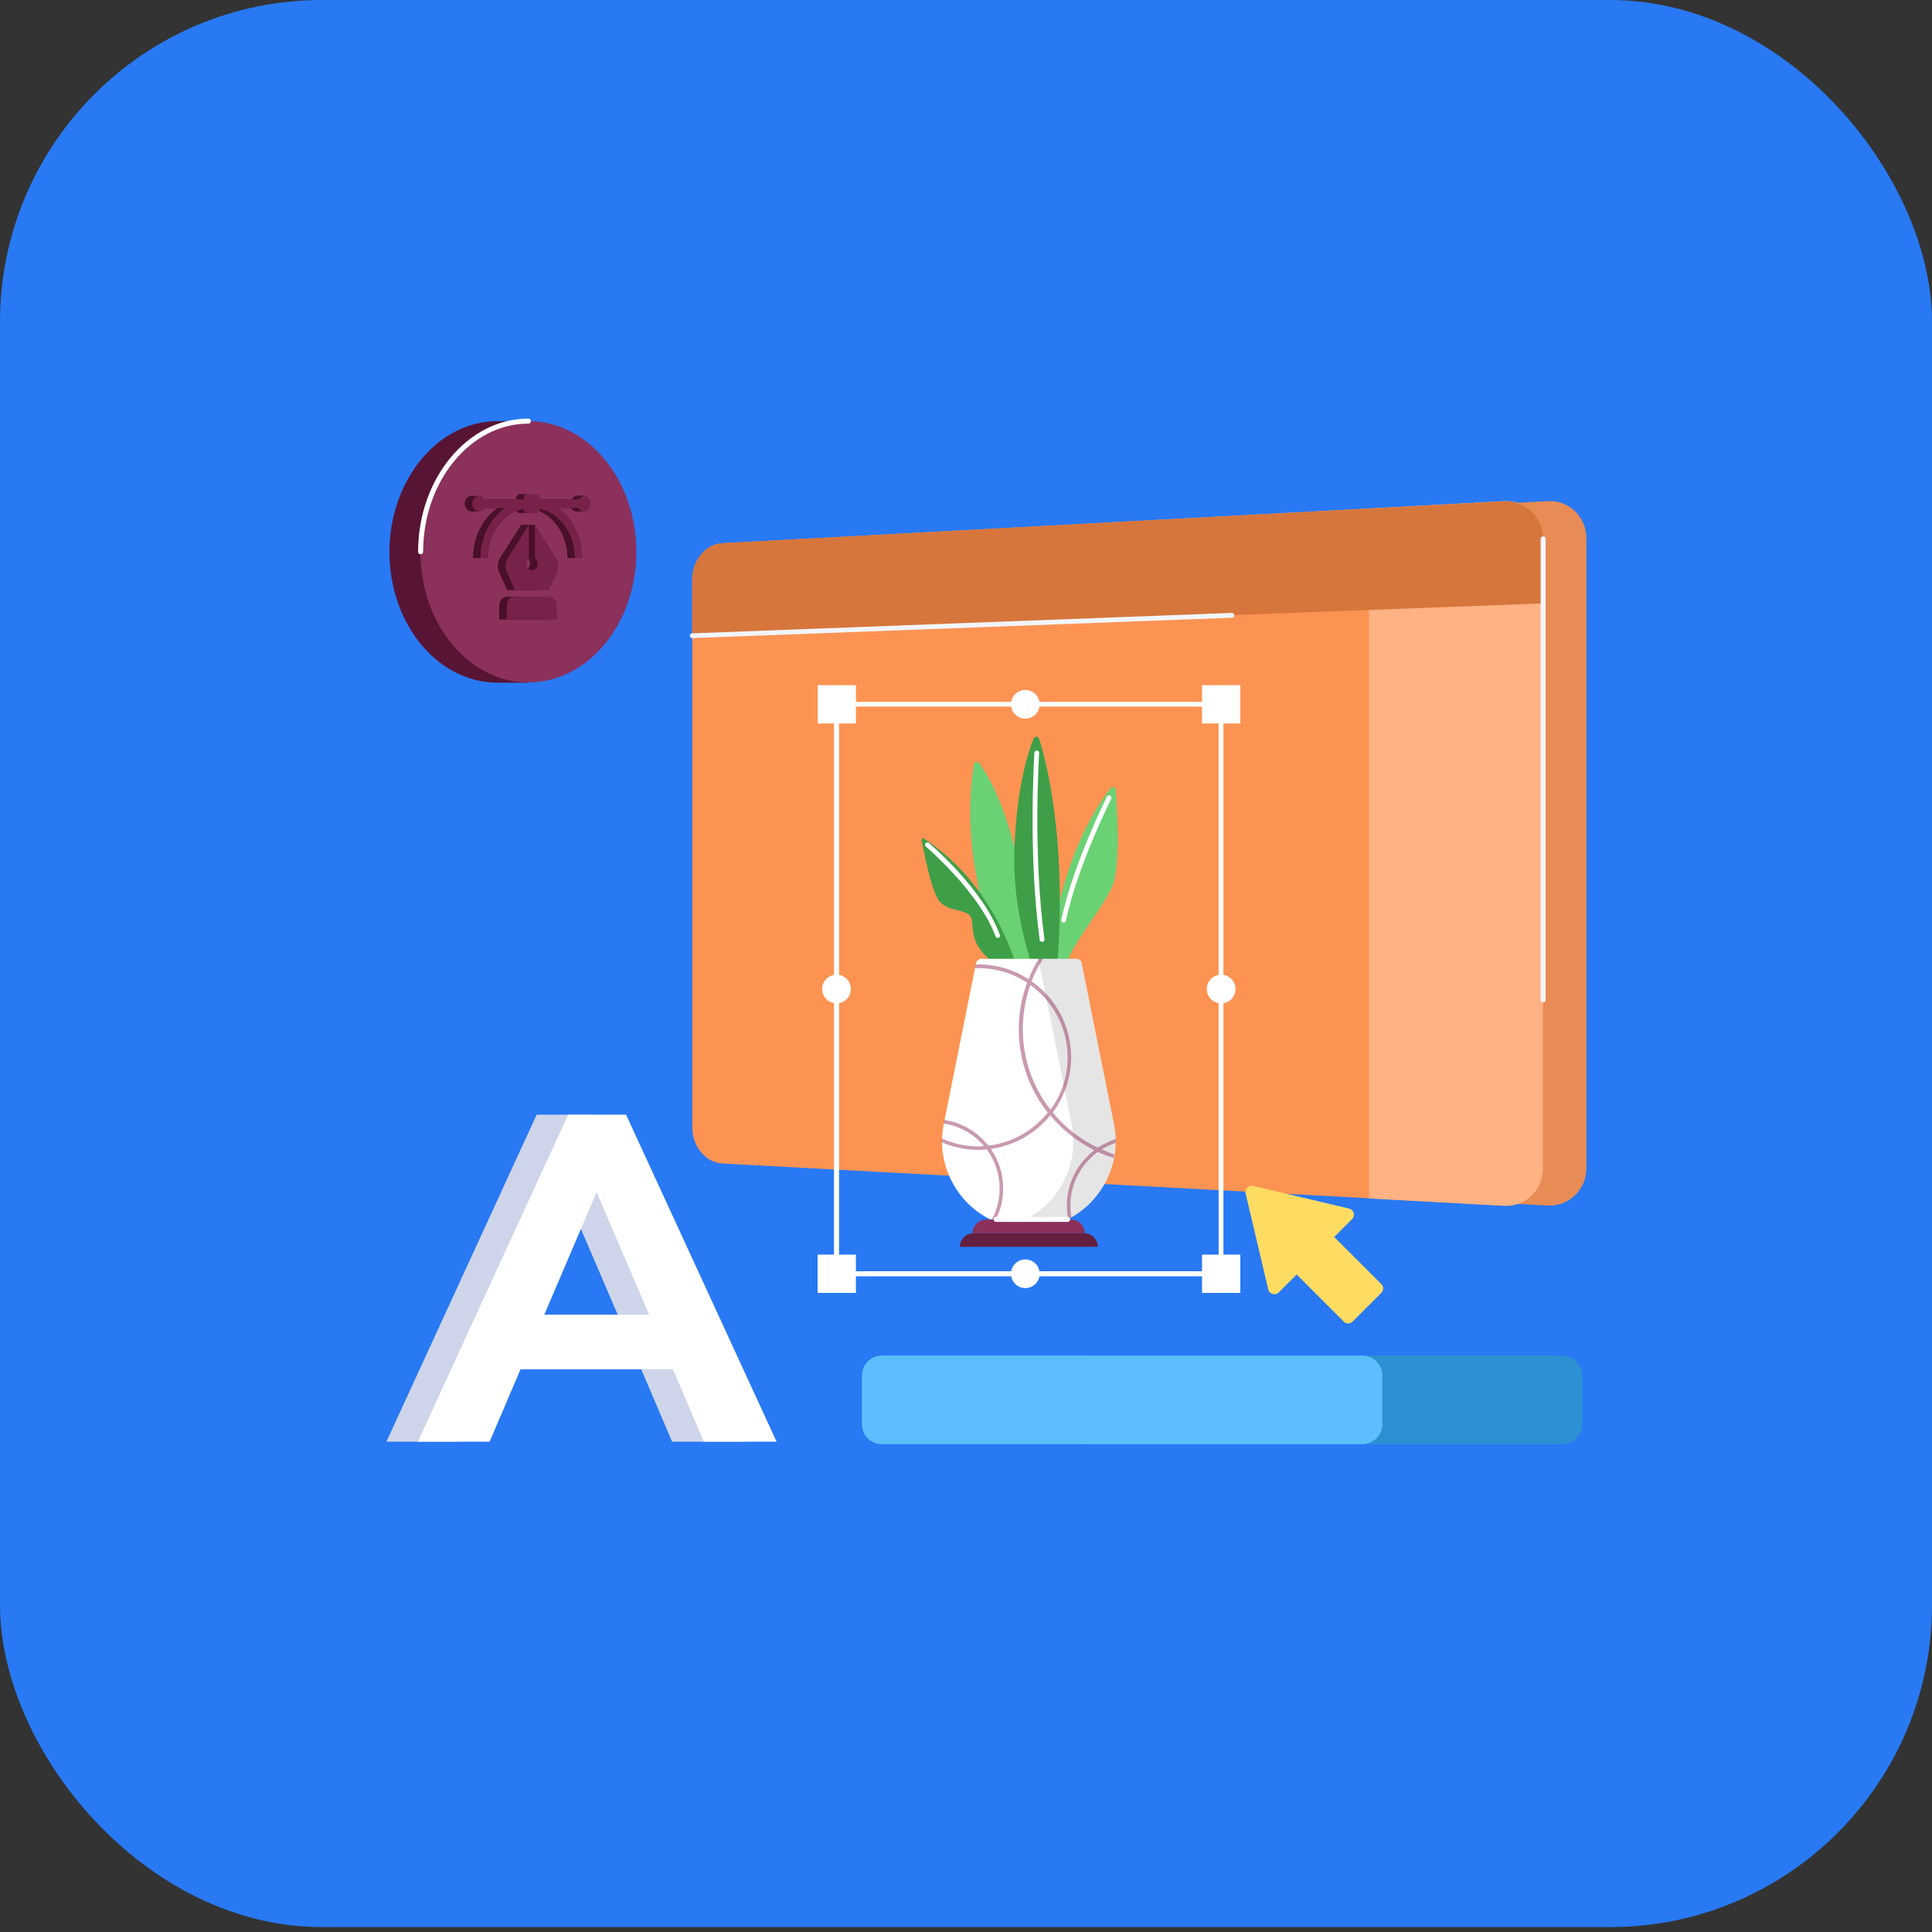 <svg width="60" height="60" viewBox="0 0 60 60" fill="none" xmlns="http://www.w3.org/2000/svg">
<rect x="0" y="0" width="60" height="60" fill="#333333" stroke="none"/>
<path d="M17.448 18.078H18.41V18.25C19.793 18.75 20.802 20.298 20.802 22.136C20.802 23.973 19.793 25.529 18.41 26.029V26.201H17.448C15.595 26.201 14.094 24.379 14.094 22.143C14.094 19.907 15.603 18.078 17.448 18.078Z" fill="#581435"/>
<path d="M18.409 26.193C20.262 26.193 21.763 24.377 21.763 22.136C21.763 19.895 20.262 18.078 18.409 18.078C16.557 18.078 15.056 19.895 15.056 22.136C15.056 24.377 16.557 26.193 18.409 26.193Z" fill="#8B315C"/>
<path d="M15.063 22.214C15.016 22.214 14.985 22.183 14.985 22.136C14.985 19.861 16.525 18 18.409 18C18.456 18 18.487 18.031 18.487 18.078C18.487 18.125 18.456 18.156 18.409 18.156C16.611 18.156 15.141 19.947 15.141 22.136C15.141 22.183 15.102 22.214 15.063 22.214Z" fill="white"/>
<path d="M50.057 42.439L25.782 41.133C25.266 41.102 24.851 40.602 24.851 40.008V22.996C24.851 22.401 25.266 21.901 25.782 21.87L50.057 20.564C50.729 20.525 51.269 21.049 51.269 21.729V41.266C51.269 41.954 50.721 42.47 50.057 42.439Z" fill="#E78C55"/>
<path d="M48.704 42.439L24.429 41.133C23.913 41.102 23.499 40.602 23.499 40.008V22.996C23.499 22.401 23.913 21.901 24.429 21.87L48.704 20.564C49.377 20.525 49.916 21.049 49.916 21.729V41.266C49.924 41.954 49.377 42.47 48.704 42.439Z" fill="#FC9353"/>
<path d="M48.704 20.572L44.514 20.799V42.22L48.704 42.447C49.376 42.486 49.916 41.962 49.916 41.282V21.737C49.924 21.057 49.376 20.533 48.704 20.572Z" fill="#FFB283"/>
<path d="M43.896 42.533L40.917 41.829C40.777 41.798 40.652 41.923 40.683 42.064L41.386 45.042C41.418 45.191 41.605 45.246 41.715 45.136L42.27 44.581L43.732 46.043C43.81 46.121 43.927 46.121 44.005 46.043L44.897 45.152C44.975 45.074 44.975 44.956 44.897 44.878L43.435 43.416L43.99 42.861C44.099 42.752 44.045 42.572 43.896 42.533Z" fill="#FDDC61"/>
<path d="M48.704 20.572L24.429 21.87C23.913 21.901 23.499 22.401 23.499 22.996V24.739L49.924 23.738V21.737C49.924 21.057 49.377 20.533 48.704 20.572Z" fill="#D6763C"/>
<path d="M49.924 36.13C49.885 36.13 49.846 36.098 49.846 36.051V21.736C49.846 21.697 49.877 21.658 49.924 21.658C49.971 21.658 50.002 21.69 50.002 21.736V36.059C49.994 36.098 49.963 36.13 49.924 36.13Z" fill="#F1F5FE"/>
<path d="M23.499 24.817C23.46 24.817 23.429 24.786 23.421 24.747C23.421 24.708 23.452 24.669 23.491 24.669L40.253 24.035C40.292 24.035 40.331 24.067 40.331 24.106C40.331 24.145 40.3 24.184 40.261 24.184L23.499 24.817Z" fill="#F1F5FE"/>
<path d="M34.1 35.34C34.1 35.34 33.897 30.743 32.411 28.703C32.365 28.64 32.255 28.664 32.247 28.742C32.114 29.492 31.802 32.229 33.397 35.34" fill="#6AD175"/>
<path d="M34.522 35.661C34.522 35.661 34.577 31.979 36.485 29.485C36.539 29.414 36.649 29.446 36.649 29.532C36.696 30.157 36.797 31.838 36.563 32.479C36.266 33.269 34.976 34.559 34.913 35.661H34.522V35.661Z" fill="#6AD175"/>
<path d="M34.319 35.661C34.319 35.661 33.404 33.745 33.506 31.267C33.584 29.43 33.928 28.359 34.1 27.937C34.131 27.858 34.249 27.858 34.272 27.945C34.514 28.711 35.21 31.4 34.773 35.669" fill="#3E9F48"/>
<path d="M34.358 34.246C34.319 34.246 34.288 34.222 34.288 34.183C33.92 31.47 34.124 28.406 34.124 28.374C34.124 28.335 34.163 28.304 34.202 28.304C34.241 28.304 34.272 28.343 34.272 28.382C34.272 28.413 34.069 31.462 34.436 34.167C34.444 34.207 34.413 34.246 34.374 34.254C34.366 34.246 34.366 34.246 34.358 34.246Z" fill="white"/>
<path d="M33.592 35.121C33.592 35.121 32.982 32.541 30.691 31.04C30.66 31.017 30.613 31.048 30.621 31.087C30.691 31.454 30.926 32.666 31.168 32.979C31.45 33.346 32.075 33.206 32.169 33.526C32.263 33.847 32.052 34.386 33.06 35.043" fill="#3E9F48"/>
<path d="M35.421 34.778H32.482C32.396 34.778 32.325 34.84 32.31 34.918L31.309 39.906C31.067 41.102 31.661 42.322 32.748 42.869H35.156C36.25 42.314 36.836 41.102 36.594 39.906L35.593 34.918C35.578 34.832 35.507 34.778 35.421 34.778Z" fill="white"/>
<g opacity="0.5">
<path opacity="0.5" d="M35.421 34.778H34.249L35.281 39.914C35.523 41.11 34.929 42.33 33.842 42.877H35.156C36.25 42.322 36.836 41.11 36.594 39.914L35.593 34.926C35.578 34.832 35.507 34.778 35.421 34.778Z" fill="#999999"/>
</g>
<path d="M32.63 42.877H35.265C35.5 42.877 35.687 43.064 35.687 43.299H32.2C32.208 43.064 32.396 42.877 32.63 42.877Z" fill="#8B315C"/>
<path d="M32.239 43.299H35.672C35.906 43.299 36.094 43.487 36.094 43.721H31.809C31.809 43.487 32.005 43.299 32.239 43.299Z" fill="#651F40"/>
<g opacity="0.5">
<path d="M36.219 40.696C36.352 40.61 36.5 40.547 36.649 40.492C36.649 40.453 36.649 40.414 36.649 40.375C36.453 40.438 36.266 40.532 36.094 40.641C35.546 40.383 35.069 40.008 34.694 39.547C35.054 39.07 35.265 38.468 35.265 37.827C35.265 36.857 34.78 35.997 34.038 35.473C34.131 35.223 34.257 34.989 34.397 34.77H34.264C34.139 34.973 34.03 35.184 33.944 35.411C33.498 35.121 32.959 34.95 32.388 34.95C32.357 34.95 32.325 34.95 32.294 34.95L32.271 35.067C32.31 35.067 32.349 35.067 32.388 35.067C32.943 35.067 33.467 35.231 33.897 35.52C33.733 35.966 33.639 36.45 33.639 36.959C33.639 37.936 33.975 38.835 34.538 39.554C34.092 40.109 33.436 40.492 32.693 40.578C32.364 40.156 31.872 39.859 31.325 39.781L31.301 39.891C31.802 39.969 32.247 40.219 32.56 40.594C32.505 40.594 32.443 40.602 32.388 40.602C31.981 40.602 31.598 40.516 31.247 40.352C31.247 40.391 31.247 40.43 31.247 40.477C31.598 40.625 31.981 40.711 32.388 40.711C32.474 40.711 32.56 40.703 32.646 40.696C32.896 41.04 33.045 41.454 33.045 41.907C33.045 42.252 32.959 42.58 32.802 42.869H32.927C33.076 42.58 33.154 42.252 33.154 41.907C33.154 41.454 33.013 41.024 32.771 40.68C33.514 40.578 34.163 40.195 34.616 39.64C34.991 40.086 35.453 40.453 35.984 40.719C35.468 41.118 35.132 41.736 35.132 42.439C35.132 42.588 35.148 42.728 35.171 42.861C35.21 42.846 35.242 42.822 35.273 42.807C35.249 42.689 35.242 42.564 35.242 42.439C35.242 41.751 35.578 41.149 36.094 40.774C36.25 40.844 36.414 40.907 36.586 40.962C36.594 40.922 36.602 40.891 36.602 40.852C36.485 40.805 36.352 40.758 36.219 40.696ZM34.624 39.461C34.084 38.773 33.764 37.905 33.764 36.959C33.764 36.482 33.85 36.013 33.998 35.59C34.694 36.091 35.156 36.912 35.156 37.834C35.156 38.444 34.96 39.007 34.624 39.461Z" fill="#933562"/>
</g>
<path d="M35.156 42.947H32.935C32.896 42.947 32.857 42.916 32.857 42.869C32.857 42.822 32.888 42.791 32.935 42.791H35.156C35.195 42.791 35.234 42.822 35.234 42.869C35.234 42.916 35.202 42.947 35.156 42.947Z" fill="white"/>
<path d="M35.03 33.651C35.023 33.651 35.023 33.651 35.015 33.651C34.976 33.644 34.952 33.604 34.96 33.565C35.335 31.806 36.367 29.766 36.375 29.742C36.391 29.703 36.438 29.688 36.477 29.711C36.516 29.727 36.531 29.774 36.508 29.813C36.5 29.836 35.476 31.853 35.101 33.597C35.101 33.628 35.069 33.651 35.03 33.651Z" fill="white"/>
<path d="M32.99 34.129C32.959 34.129 32.927 34.113 32.919 34.082C32.419 32.714 30.77 31.306 30.754 31.291C30.723 31.267 30.715 31.22 30.746 31.189C30.77 31.158 30.816 31.15 30.848 31.181C30.918 31.236 32.544 32.628 33.052 34.035C33.068 34.074 33.044 34.113 33.005 34.129C33.005 34.129 32.998 34.129 32.99 34.129Z" fill="white"/>
<path d="M39.925 44.636H27.979C27.939 44.636 27.901 44.605 27.901 44.558V26.874C27.901 26.835 27.932 26.796 27.979 26.796H39.917C39.956 26.796 39.995 26.827 39.995 26.874V44.558C39.995 44.597 39.964 44.636 39.925 44.636ZM28.057 44.48H39.846V26.944H28.057V44.48Z" fill="white"/>
<path d="M28.581 26.279H27.392V27.468H28.581V26.279Z" fill="white"/>
<path d="M40.519 26.279H39.33V27.468H40.519V26.279Z" fill="white"/>
<path d="M28.581 43.964H27.392V45.152H28.581V43.964Z" fill="white"/>
<path d="M40.519 43.964H39.33V45.152H40.519V43.964Z" fill="white"/>
<path d="M33.842 27.319C34.088 27.319 34.288 27.12 34.288 26.874C34.288 26.628 34.088 26.428 33.842 26.428C33.596 26.428 33.397 26.628 33.397 26.874C33.397 27.12 33.596 27.319 33.842 27.319Z" fill="white"/>
<path d="M33.842 45.003C34.088 45.003 34.288 44.804 34.288 44.558C34.288 44.312 34.088 44.112 33.842 44.112C33.596 44.112 33.397 44.312 33.397 44.558C33.397 44.804 33.596 45.003 33.842 45.003Z" fill="white"/>
<path d="M27.979 36.161C28.225 36.161 28.424 35.962 28.424 35.716C28.424 35.47 28.225 35.27 27.979 35.27C27.733 35.27 27.533 35.47 27.533 35.716C27.533 35.962 27.733 36.161 27.979 36.161Z" fill="white"/>
<path d="M39.924 36.161C40.17 36.161 40.37 35.962 40.37 35.716C40.37 35.47 40.17 35.27 39.924 35.27C39.678 35.27 39.479 35.47 39.479 35.716C39.479 35.962 39.678 36.161 39.924 36.161Z" fill="white"/>
<path d="M14 49.773L18.667 39.617H20.465L25.133 49.773H22.873L21.912 47.521H17.182L16.22 49.773H14ZM19.551 42.025L17.925 45.832H21.185L19.551 42.025Z" fill="#CED5EA"/>
<path d="M14.977 49.773L19.645 39.617H21.443L26.118 49.773H23.858L22.897 47.521H18.167L17.205 49.773H14.977ZM20.528 42.025L18.902 45.832H22.162L20.528 42.025Z" fill="white"/>
<path d="M50.518 47.098H35.601C35.257 47.098 34.983 47.38 34.983 47.716V49.233C34.983 49.577 35.265 49.85 35.601 49.85H50.526C50.87 49.85 51.143 49.569 51.143 49.233V47.716C51.143 47.372 50.862 47.098 50.518 47.098Z" fill="#2C90D2"/>
<path d="M44.31 47.098H29.386C29.042 47.098 28.768 47.38 28.768 47.716V49.233C28.768 49.577 29.049 49.85 29.386 49.85H44.31C44.654 49.85 44.928 49.569 44.928 49.233V47.716C44.928 47.372 44.654 47.098 44.31 47.098Z" fill="#5CBEFF"/>
<path d="M19.027 22.323L18.636 21.706L18.613 21.299H18.378H18.183L17.534 22.323C17.448 22.456 17.44 22.636 17.503 22.777L17.753 23.324H18.808L19.058 22.777C19.121 22.628 19.113 22.456 19.027 22.323ZM18.276 22.706C18.175 22.706 18.097 22.612 18.097 22.495C18.097 22.425 18.128 22.362 18.183 22.323V22.003H18.378V22.323C18.425 22.362 18.464 22.425 18.464 22.495C18.456 22.612 18.378 22.706 18.276 22.706Z" fill="#490F2B"/>
<path d="M18.824 23.535H17.737C17.612 23.535 17.503 23.653 17.503 23.801V24.239H19.058V23.801C19.058 23.653 18.949 23.535 18.824 23.535Z" fill="#490F2B"/>
<path d="M19.918 20.4C19.848 20.4 19.785 20.447 19.746 20.509H18.534V20.494C18.534 20.416 18.48 20.345 18.409 20.345H18.151C18.081 20.345 18.026 20.408 18.026 20.494V20.509H16.877V20.4H16.642C16.525 20.4 16.431 20.509 16.431 20.642C16.431 20.775 16.525 20.885 16.642 20.885H16.877V20.775H17.448C16.994 21.096 16.689 21.674 16.689 22.331H16.924C16.924 21.573 17.401 20.939 18.018 20.799C18.026 20.869 18.073 20.932 18.143 20.932H18.401C18.464 20.932 18.519 20.877 18.526 20.799C19.152 20.939 19.621 21.573 19.621 22.331H19.856C19.856 21.674 19.551 21.096 19.097 20.775H19.73C19.77 20.838 19.832 20.885 19.902 20.885H20.137V20.392H19.918V20.4Z" fill="#490F2B"/>
<path d="M19.262 22.323L18.613 21.299V22.331C18.66 22.37 18.699 22.433 18.699 22.503C18.699 22.62 18.62 22.714 18.519 22.714C18.417 22.714 18.339 22.62 18.339 22.503C18.339 22.433 18.37 22.37 18.425 22.331V21.299L17.776 22.323C17.69 22.456 17.682 22.636 17.745 22.777L17.995 23.324H19.05L19.301 22.777C19.355 22.628 19.348 22.456 19.262 22.323Z" fill="#78224B"/>
<path d="M19.058 23.535H17.972C17.847 23.535 17.737 23.653 17.737 23.801V24.239H19.293V23.801C19.293 23.653 19.183 23.535 19.058 23.535Z" fill="#78224B"/>
<path d="M20.153 20.4C20.082 20.4 20.02 20.447 19.981 20.509H18.769V20.494C18.769 20.416 18.714 20.345 18.644 20.345H18.386C18.316 20.345 18.261 20.408 18.261 20.494V20.509H17.049C17.01 20.447 16.947 20.4 16.877 20.4C16.76 20.4 16.666 20.509 16.666 20.642C16.666 20.775 16.76 20.885 16.877 20.885C16.947 20.885 17.01 20.838 17.049 20.775H17.682C17.229 21.096 16.924 21.674 16.924 22.331H17.159C17.159 21.573 17.635 20.939 18.253 20.799C18.261 20.869 18.308 20.932 18.378 20.932H18.636C18.699 20.932 18.753 20.877 18.761 20.799C19.387 20.939 19.856 21.573 19.856 22.331H20.09C20.09 21.674 19.785 21.096 19.332 20.775H19.965C20.004 20.838 20.067 20.885 20.137 20.885C20.254 20.885 20.348 20.775 20.348 20.642C20.364 20.509 20.27 20.4 20.153 20.4Z" fill="#78224B"/>
<rect width="60" height="59.848" rx="10" fill="#2879F3"/>
<path d="M15.448 13.078H16.41V13.25C17.793 13.75 18.802 15.298 18.802 17.136C18.802 18.973 17.793 20.529 16.41 21.029V21.201H15.448C13.595 21.201 12.094 19.379 12.094 17.143C12.094 14.907 13.603 13.078 15.448 13.078Z" fill="#581435"/>
<path d="M16.409 21.193C18.262 21.193 19.763 19.377 19.763 17.136C19.763 14.895 18.262 13.078 16.409 13.078C14.557 13.078 13.056 14.895 13.056 17.136C13.056 19.377 14.557 21.193 16.409 21.193Z" fill="#8B315C"/>
<path d="M13.063 17.214C13.016 17.214 12.985 17.183 12.985 17.136C12.985 14.861 14.525 13 16.409 13C16.456 13 16.487 13.031 16.487 13.078C16.487 13.125 16.456 13.156 16.409 13.156C14.611 13.156 13.141 14.947 13.141 17.136C13.141 17.183 13.102 17.214 13.063 17.214Z" fill="white"/>
<path d="M48.057 37.439L23.782 36.133C23.266 36.102 22.851 35.602 22.851 35.008V17.996C22.851 17.401 23.266 16.901 23.782 16.87L48.057 15.564C48.729 15.525 49.269 16.049 49.269 16.729V36.266C49.269 36.954 48.721 37.47 48.057 37.439Z" fill="#E78C55"/>
<path d="M46.704 37.439L22.429 36.133C21.913 36.102 21.499 35.602 21.499 35.008V17.996C21.499 17.401 21.913 16.901 22.429 16.87L46.704 15.564C47.377 15.525 47.916 16.049 47.916 16.729V36.266C47.924 36.954 47.377 37.47 46.704 37.439Z" fill="#FC9353"/>
<path d="M46.704 15.572L42.514 15.799V37.22L46.704 37.447C47.376 37.486 47.916 36.962 47.916 36.282V16.737C47.924 16.057 47.376 15.533 46.704 15.572Z" fill="#FFB283"/>
<path d="M41.896 37.533L38.917 36.829C38.777 36.798 38.652 36.923 38.683 37.064L39.386 40.042C39.418 40.191 39.605 40.246 39.715 40.136L40.27 39.581L41.732 41.043C41.81 41.121 41.927 41.121 42.005 41.043L42.897 40.152C42.975 40.074 42.975 39.956 42.897 39.878L41.435 38.416L41.99 37.861C42.099 37.752 42.045 37.572 41.896 37.533Z" fill="#FDDC61"/>
<path d="M46.704 15.572L22.429 16.87C21.913 16.901 21.499 17.401 21.499 17.996V19.739L47.924 18.738V16.737C47.924 16.057 47.377 15.533 46.704 15.572Z" fill="#D6763C"/>
<path d="M47.924 31.13C47.885 31.13 47.846 31.098 47.846 31.051V16.736C47.846 16.697 47.877 16.658 47.924 16.658C47.971 16.658 48.002 16.69 48.002 16.736V31.059C47.994 31.098 47.963 31.13 47.924 31.13Z" fill="#F1F5FE"/>
<path d="M21.499 19.817C21.46 19.817 21.429 19.786 21.421 19.747C21.421 19.708 21.452 19.669 21.491 19.669L38.253 19.035C38.292 19.035 38.331 19.067 38.331 19.106C38.331 19.145 38.3 19.184 38.261 19.184L21.499 19.817Z" fill="#F1F5FE"/>
<path d="M32.1 30.34C32.1 30.34 31.897 25.743 30.412 23.703C30.365 23.64 30.255 23.664 30.247 23.742C30.114 24.492 29.802 27.229 31.397 30.34" fill="#6AD175"/>
<path d="M32.522 30.661C32.522 30.661 32.577 26.979 34.485 24.485C34.539 24.414 34.649 24.446 34.649 24.532C34.696 25.157 34.797 26.838 34.563 27.479C34.266 28.269 32.976 29.559 32.913 30.661H32.522V30.661Z" fill="#6AD175"/>
<path d="M32.319 30.661C32.319 30.661 31.404 28.745 31.506 26.267C31.584 24.43 31.928 23.359 32.1 22.937C32.131 22.858 32.249 22.858 32.272 22.945C32.514 23.711 33.21 26.4 32.773 30.669" fill="#3E9F48"/>
<path d="M32.358 29.246C32.319 29.246 32.288 29.222 32.288 29.183C31.92 26.47 32.124 23.406 32.124 23.374C32.124 23.335 32.163 23.304 32.202 23.304C32.241 23.304 32.272 23.343 32.272 23.382C32.272 23.413 32.069 26.462 32.436 29.168C32.444 29.207 32.413 29.246 32.374 29.253C32.366 29.246 32.366 29.246 32.358 29.246Z" fill="white"/>
<path d="M31.592 30.121C31.592 30.121 30.982 27.541 28.691 26.04C28.66 26.017 28.613 26.048 28.621 26.087C28.691 26.454 28.926 27.666 29.168 27.979C29.45 28.346 30.075 28.206 30.169 28.526C30.263 28.847 30.052 29.386 31.06 30.043" fill="#3E9F48"/>
<path d="M33.421 29.777H30.482C30.396 29.777 30.325 29.84 30.31 29.918L29.309 34.906C29.067 36.102 29.661 37.322 30.748 37.869H33.156C34.25 37.314 34.836 36.102 34.594 34.906L33.593 29.918C33.578 29.832 33.507 29.777 33.421 29.777Z" fill="white"/>
<g opacity="0.5">
<path opacity="0.5" d="M33.421 29.777H32.249L33.281 34.914C33.523 36.11 32.929 37.33 31.842 37.877H33.156C34.25 37.322 34.836 36.11 34.594 34.914L33.593 29.926C33.578 29.832 33.507 29.777 33.421 29.777Z" fill="#999999"/>
</g>
<path d="M30.63 37.877H33.265C33.5 37.877 33.687 38.064 33.687 38.299H30.2C30.208 38.064 30.396 37.877 30.63 37.877Z" fill="#8B315C"/>
<path d="M30.239 38.299H33.672C33.906 38.299 34.094 38.487 34.094 38.721H29.809C29.809 38.487 30.005 38.299 30.239 38.299Z" fill="#651F40"/>
<g opacity="0.5">
<path d="M34.219 35.696C34.352 35.61 34.5 35.547 34.649 35.492C34.649 35.453 34.649 35.414 34.649 35.375C34.453 35.438 34.266 35.532 34.094 35.641C33.546 35.383 33.069 35.008 32.694 34.547C33.054 34.07 33.265 33.468 33.265 32.827C33.265 31.857 32.78 30.997 32.038 30.473C32.131 30.223 32.257 29.989 32.397 29.77H32.264C32.139 29.973 32.03 30.184 31.944 30.411C31.498 30.122 30.959 29.95 30.388 29.95C30.357 29.95 30.325 29.95 30.294 29.95L30.271 30.067C30.31 30.067 30.349 30.067 30.388 30.067C30.943 30.067 31.467 30.231 31.897 30.52C31.733 30.966 31.639 31.451 31.639 31.959C31.639 32.936 31.975 33.835 32.538 34.554C32.092 35.109 31.436 35.492 30.693 35.578C30.364 35.156 29.872 34.859 29.325 34.781L29.301 34.891C29.802 34.969 30.247 35.219 30.56 35.594C30.505 35.594 30.443 35.602 30.388 35.602C29.981 35.602 29.598 35.516 29.247 35.352C29.247 35.391 29.247 35.43 29.247 35.477C29.598 35.625 29.981 35.711 30.388 35.711C30.474 35.711 30.56 35.703 30.646 35.696C30.896 36.04 31.045 36.454 31.045 36.907C31.045 37.252 30.959 37.58 30.802 37.869H30.927C31.076 37.58 31.154 37.252 31.154 36.907C31.154 36.454 31.013 36.024 30.771 35.68C31.514 35.578 32.163 35.195 32.616 34.64C32.991 35.086 33.453 35.453 33.984 35.719C33.468 36.118 33.132 36.736 33.132 37.439C33.132 37.588 33.148 37.728 33.171 37.861C33.21 37.846 33.242 37.822 33.273 37.807C33.249 37.689 33.242 37.564 33.242 37.439C33.242 36.751 33.578 36.149 34.094 35.774C34.25 35.844 34.414 35.907 34.586 35.962C34.594 35.922 34.602 35.891 34.602 35.852C34.485 35.805 34.352 35.758 34.219 35.696ZM32.624 34.461C32.084 33.773 31.764 32.905 31.764 31.959C31.764 31.482 31.85 31.013 31.998 30.59C32.694 31.091 33.156 31.912 33.156 32.834C33.156 33.444 32.96 34.007 32.624 34.461Z" fill="#933562"/>
</g>
<path d="M33.156 37.947H30.935C30.896 37.947 30.857 37.916 30.857 37.869C30.857 37.822 30.888 37.791 30.935 37.791H33.156C33.195 37.791 33.234 37.822 33.234 37.869C33.234 37.916 33.202 37.947 33.156 37.947Z" fill="white"/>
<path d="M33.03 28.651C33.023 28.651 33.023 28.651 33.015 28.651C32.976 28.643 32.952 28.604 32.96 28.565C33.335 26.806 34.367 24.766 34.375 24.742C34.391 24.703 34.438 24.688 34.477 24.711C34.516 24.727 34.531 24.774 34.508 24.813C34.5 24.836 33.476 26.853 33.101 28.597C33.101 28.628 33.069 28.651 33.03 28.651Z" fill="white"/>
<path d="M30.99 29.129C30.959 29.129 30.927 29.113 30.919 29.082C30.419 27.714 28.77 26.306 28.754 26.291C28.723 26.267 28.715 26.22 28.746 26.189C28.77 26.158 28.816 26.15 28.848 26.181C28.918 26.236 30.544 27.628 31.052 29.035C31.068 29.074 31.044 29.113 31.005 29.129C31.005 29.129 30.998 29.129 30.99 29.129Z" fill="white"/>
<path d="M37.925 39.636H25.979C25.939 39.636 25.901 39.605 25.901 39.558V21.874C25.901 21.835 25.932 21.796 25.979 21.796H37.917C37.956 21.796 37.995 21.827 37.995 21.874V39.558C37.995 39.597 37.964 39.636 37.925 39.636ZM26.057 39.48H37.846V21.944H26.057V39.48Z" fill="white"/>
<path d="M26.581 21.279H25.392V22.468H26.581V21.279Z" fill="white"/>
<path d="M38.519 21.279H37.33V22.468H38.519V21.279Z" fill="white"/>
<path d="M26.581 38.964H25.392V40.152H26.581V38.964Z" fill="white"/>
<path d="M38.519 38.964H37.33V40.152H38.519V38.964Z" fill="white"/>
<path d="M31.842 22.319C32.088 22.319 32.288 22.12 32.288 21.874C32.288 21.628 32.088 21.428 31.842 21.428C31.596 21.428 31.397 21.628 31.397 21.874C31.397 22.12 31.596 22.319 31.842 22.319Z" fill="white"/>
<path d="M31.842 40.003C32.088 40.003 32.288 39.804 32.288 39.558C32.288 39.312 32.088 39.112 31.842 39.112C31.596 39.112 31.397 39.312 31.397 39.558C31.397 39.804 31.596 40.003 31.842 40.003Z" fill="white"/>
<path d="M25.979 31.161C26.225 31.161 26.424 30.962 26.424 30.716C26.424 30.47 26.225 30.27 25.979 30.27C25.733 30.27 25.533 30.47 25.533 30.716C25.533 30.962 25.733 31.161 25.979 31.161Z" fill="white"/>
<path d="M37.924 31.161C38.17 31.161 38.37 30.962 38.37 30.716C38.37 30.47 38.17 30.27 37.924 30.27C37.678 30.27 37.479 30.47 37.479 30.716C37.479 30.962 37.678 31.161 37.924 31.161Z" fill="white"/>
<path d="M12 44.773L16.667 34.617H18.465L23.133 44.773H20.873L19.912 42.521H15.182L14.22 44.773H12ZM17.551 37.025L15.925 40.832H19.185L17.551 37.025Z" fill="#CED5EA"/>
<path d="M12.977 44.773L17.645 34.617H19.443L24.118 44.773H21.858L20.897 42.521H16.167L15.205 44.773H12.977ZM18.528 37.025L16.902 40.832H20.162L18.528 37.025Z" fill="white"/>
<path d="M48.518 42.098H33.601C33.257 42.098 32.983 42.38 32.983 42.716V44.233C32.983 44.577 33.265 44.85 33.601 44.85H48.526C48.87 44.85 49.143 44.569 49.143 44.233V42.716C49.143 42.372 48.862 42.098 48.518 42.098Z" fill="#2C90D2"/>
<path d="M42.31 42.098H27.386C27.042 42.098 26.768 42.38 26.768 42.716V44.233C26.768 44.577 27.049 44.85 27.386 44.85H42.31C42.654 44.85 42.928 44.569 42.928 44.233V42.716C42.928 42.372 42.654 42.098 42.31 42.098Z" fill="#5CBEFF"/>
<path d="M17.027 17.323L16.636 16.706L16.613 16.299H16.378H16.183L15.534 17.323C15.448 17.456 15.44 17.636 15.502 17.777L15.753 18.324H16.808L17.058 17.777C17.121 17.628 17.113 17.456 17.027 17.323ZM16.276 17.706C16.175 17.706 16.097 17.612 16.097 17.495C16.097 17.425 16.128 17.362 16.183 17.323V17.003H16.378V17.323C16.425 17.362 16.464 17.425 16.464 17.495C16.456 17.612 16.378 17.706 16.276 17.706Z" fill="#490F2B"/>
<path d="M16.824 18.535H15.737C15.612 18.535 15.503 18.653 15.503 18.801V19.239H17.058V18.801C17.058 18.653 16.949 18.535 16.824 18.535Z" fill="#490F2B"/>
<path d="M17.918 15.4C17.848 15.4 17.785 15.447 17.746 15.509H16.534V15.494C16.534 15.416 16.48 15.345 16.409 15.345H16.151C16.081 15.345 16.026 15.408 16.026 15.494V15.509H14.877V15.4H14.642C14.525 15.4 14.431 15.509 14.431 15.642C14.431 15.775 14.525 15.885 14.642 15.885H14.877V15.775H15.448C14.994 16.096 14.689 16.674 14.689 17.331H14.924C14.924 16.573 15.401 15.939 16.018 15.799C16.026 15.869 16.073 15.932 16.143 15.932H16.401C16.464 15.932 16.519 15.877 16.526 15.799C17.152 15.939 17.621 16.573 17.621 17.331H17.856C17.856 16.674 17.551 16.096 17.097 15.775H17.73C17.77 15.838 17.832 15.885 17.902 15.885H18.137V15.392H17.918V15.4Z" fill="#490F2B"/>
<path d="M17.262 17.323L16.613 16.299V17.331C16.66 17.37 16.699 17.433 16.699 17.503C16.699 17.62 16.62 17.714 16.519 17.714C16.417 17.714 16.339 17.62 16.339 17.503C16.339 17.433 16.37 17.37 16.425 17.331V16.299L15.776 17.323C15.69 17.456 15.682 17.636 15.745 17.777L15.995 18.324H17.05L17.301 17.777C17.355 17.628 17.348 17.456 17.262 17.323Z" fill="#78224B"/>
<path d="M17.058 18.535H15.972C15.847 18.535 15.737 18.653 15.737 18.801V19.239H17.293V18.801C17.293 18.653 17.183 18.535 17.058 18.535Z" fill="#78224B"/>
<path d="M18.153 15.4C18.082 15.4 18.02 15.447 17.981 15.509H16.769V15.494C16.769 15.416 16.714 15.345 16.644 15.345H16.386C16.316 15.345 16.261 15.408 16.261 15.494V15.509H15.049C15.01 15.447 14.947 15.4 14.877 15.4C14.76 15.4 14.666 15.509 14.666 15.642C14.666 15.775 14.76 15.885 14.877 15.885C14.947 15.885 15.01 15.838 15.049 15.775H15.682C15.229 16.096 14.924 16.674 14.924 17.331H15.159C15.159 16.573 15.635 15.939 16.253 15.799C16.261 15.869 16.308 15.932 16.378 15.932H16.636C16.699 15.932 16.753 15.877 16.761 15.799C17.387 15.939 17.856 16.573 17.856 17.331H18.09C18.09 16.674 17.785 16.096 17.332 15.775H17.965C18.004 15.838 18.067 15.885 18.137 15.885C18.254 15.885 18.348 15.775 18.348 15.642C18.364 15.509 18.27 15.4 18.153 15.4Z" fill="#78224B"/>
</svg>
